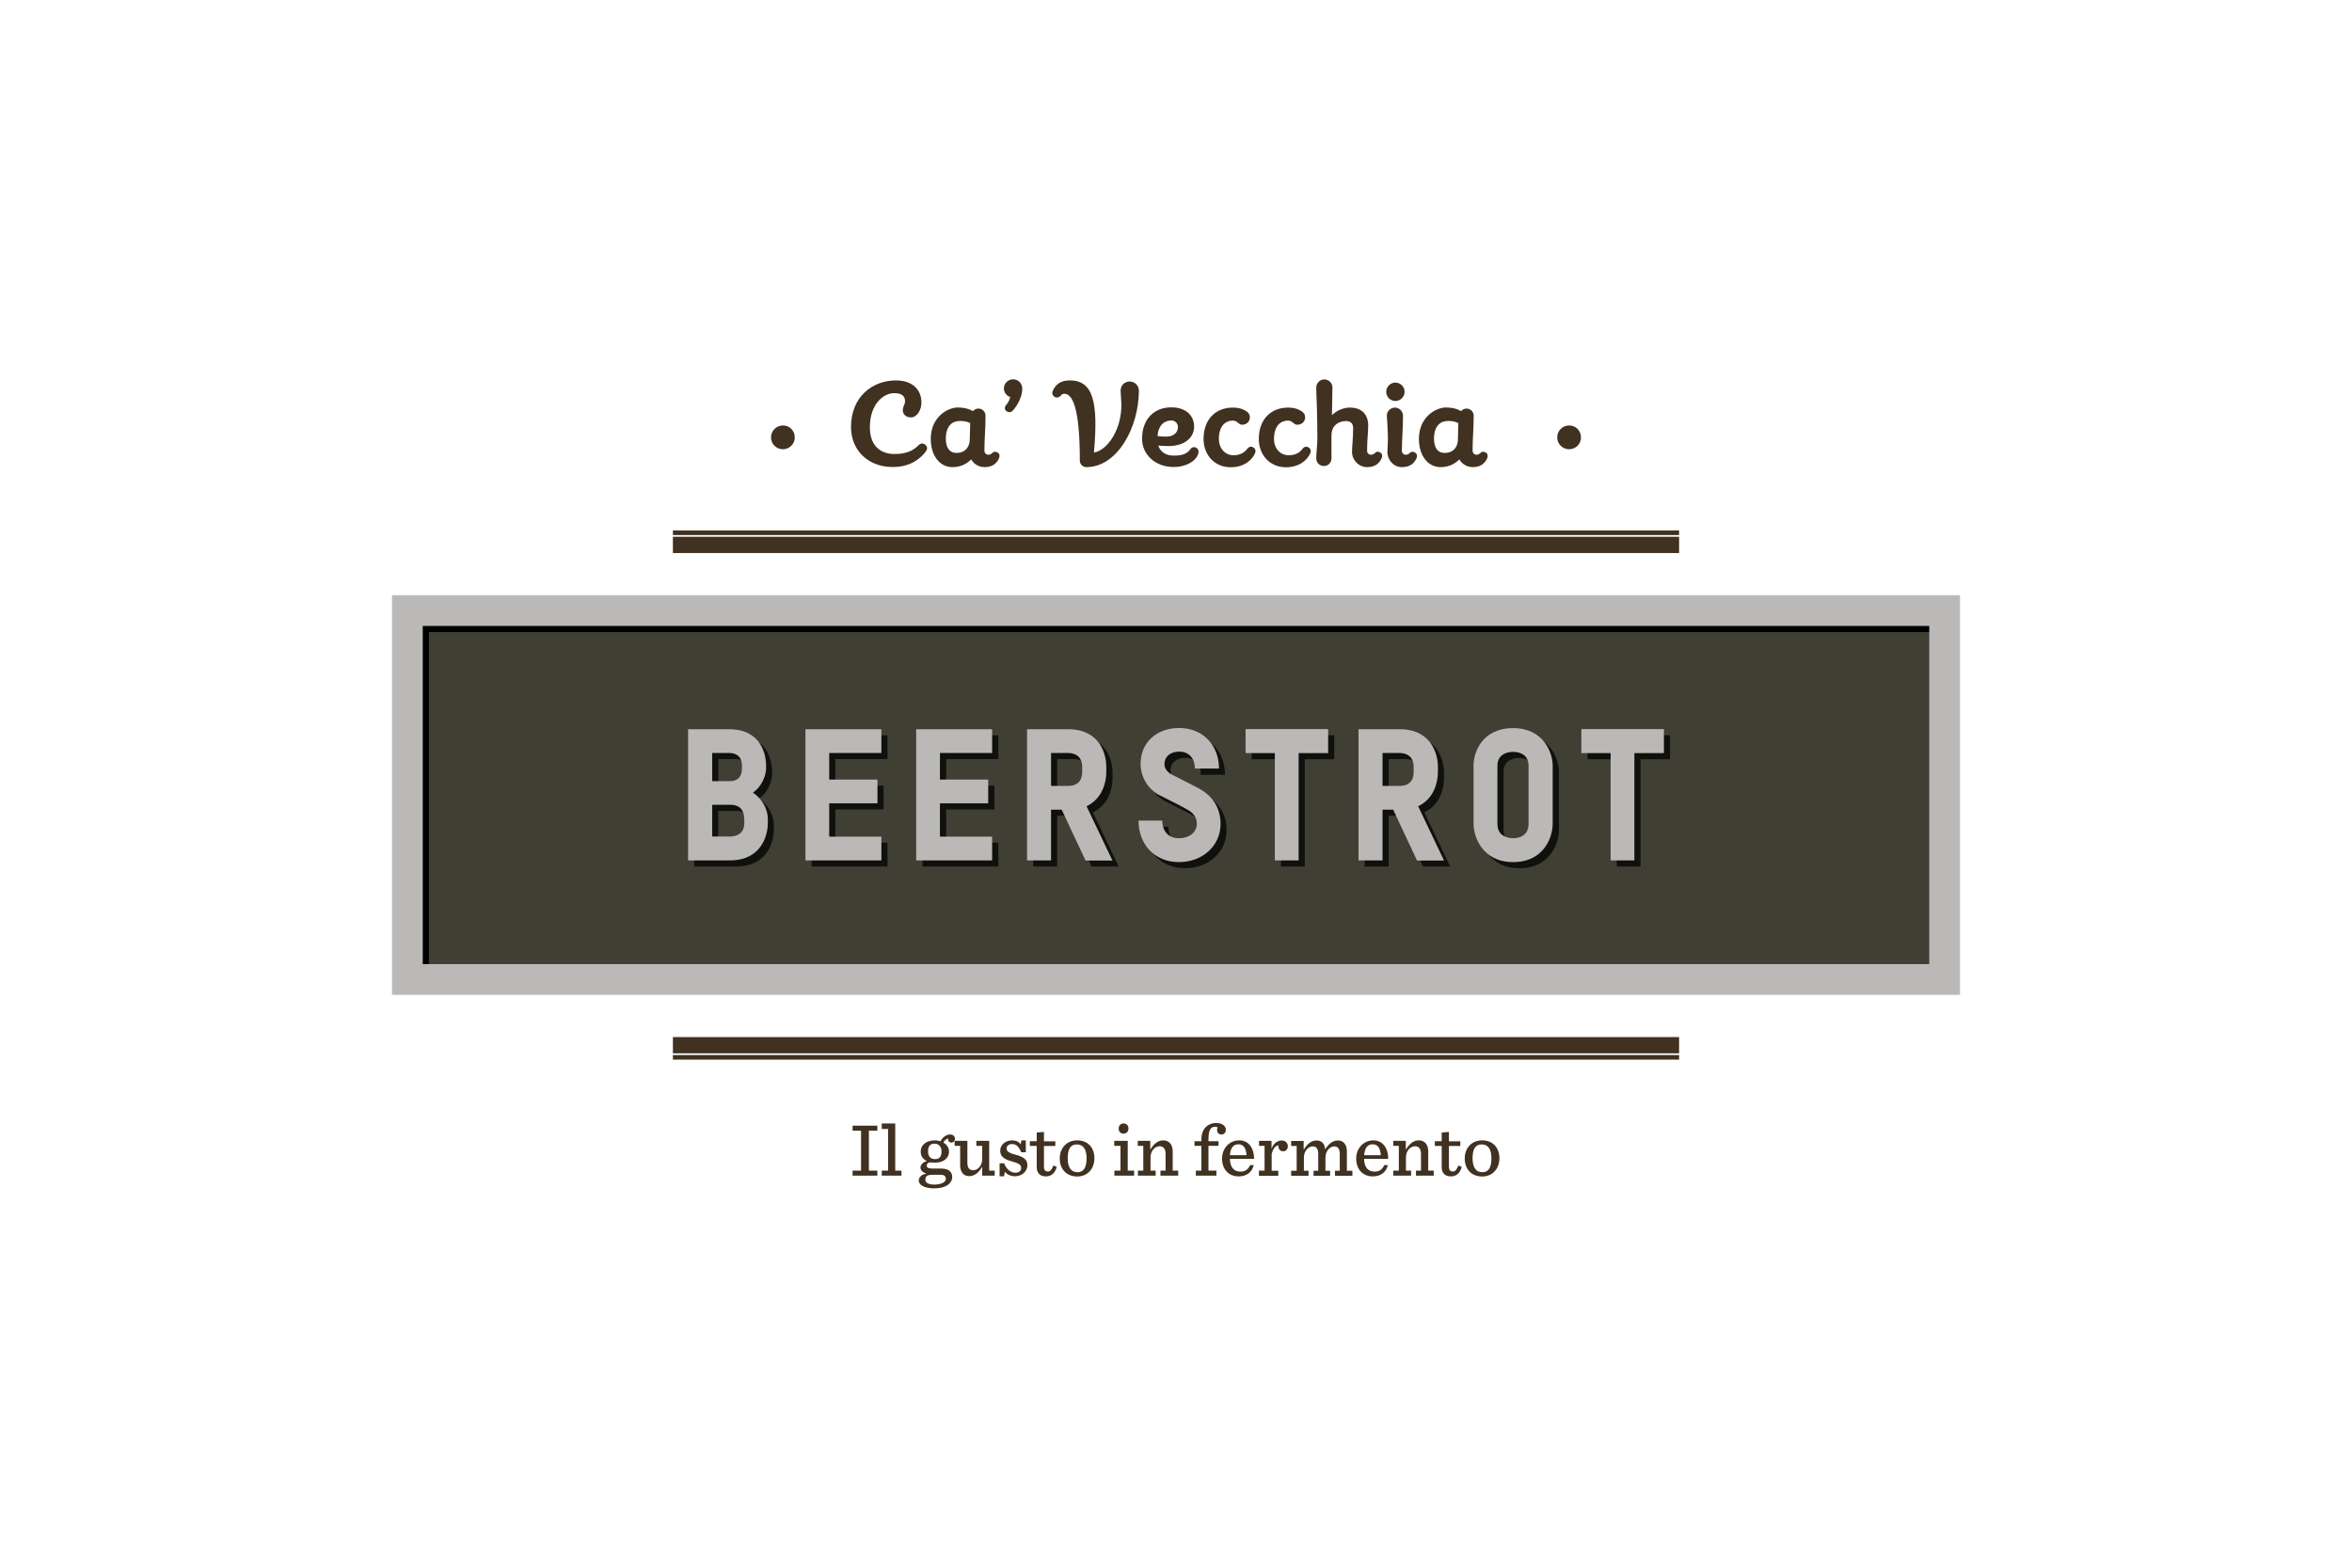 <?xml version="1.0" encoding="utf-8"?>
<!-- Generator: Adobe Illustrator 17.1.0, SVG Export Plug-In . SVG Version: 6.00 Build 0)  -->
<!DOCTYPE svg PUBLIC "-//W3C//DTD SVG 1.1//EN" "http://www.w3.org/Graphics/SVG/1.1/DTD/svg11.dtd">
<svg version="1.1" id="Livello_1" xmlns="http://www.w3.org/2000/svg" xmlns:xlink="http://www.w3.org/1999/xlink" x="0px" y="0px"
	 viewBox="0 0 1920 1280" enable-background="new 0 0 1920 1280" xml:space="preserve">
<rect x="0" y="0" fill="#FFFFFF" width="1920" height="1280"/>
<g>
	<g>
		<g>
			<line fill="none" stroke="#403120" stroke-width="13.281" x1="549.3" y1="444.9" x2="1370.7" y2="444.9"/>
			<line fill="none" stroke="#403120" stroke-width="3.765" x1="549.3" y1="435" x2="1370.7" y2="435"/>
		</g>
		<g>
			<line fill="none" stroke="#403120" stroke-width="13.281" x1="1370.7" y1="853.4" x2="549.3" y2="853.4"/>
			<line fill="none" stroke="#403120" stroke-width="3.765" x1="1370.7" y1="863.3" x2="549.3" y2="863.3"/>
		</g>
	</g>
	<g>
		<rect x="332.5" y="498.6" fill="#403F34" width="1254.9" height="301.2"/>
		<polygon points="350.1,788.7 350.1,516.1 1577.7,516.1 1577.7,491.1 325,491.1 325,788.7 		"/>
		<path fill="#BBB8B8" d="M1600,812.3H320V486h1280V812.3z M345.1,787.2h1229.8V511.1H345.1V787.2z"/>
		<g opacity="0.75">
			<g>
				<path d="M600.9,707.5h-34.2V600.4h33.4c25.9,0,30.2,20,30.2,29.9v1.8c0,6.3-3.8,15.4-10.8,20c7.5,4.8,12.2,13.4,12.2,21.5v3.5
					C631.8,686.9,626.7,707.5,600.9,707.5z M610.7,630.5c0-9.6-6.8-10.7-10.8-10.7h-13.5v23h14.5c4.4,0,9.9-1.5,9.9-11V630.5z
					 M612.5,673.8c0-9.9-6.5-11.7-11.1-11.7h-15.1V688h14.3c4.2,0,11.9-1.4,11.9-11.1V673.8z"/>
				<path d="M662.5,707.5V600.4h62v19.4h-42.6v21.7h39.4v19.4h-39.4v27.2h42.6v19.4H662.5z"/>
				<path d="M753,707.5V600.4h62v19.4h-42.6v21.7h39.4v19.4h-39.4v27.2h42.6v19.4H753z"/>
				<path d="M891.1,707.5l-19.4-41.4H863v41.4h-19.6V600.4H877c26,0,31.2,20.6,31.2,30.4v4.7c0,7.7-2.9,21.5-16.1,27.8l21.1,44.2
					H891.1z M888.4,631.2c0-9.9-7.5-11.4-11.7-11.4H863v26.9h14c4.2,0,11.4-1.3,11.4-11.4V631.2z"/>
				<path d="M967.4,708.9c-20,0-33-14.6-33-33.9h19.4c0,9.3,5.7,14.5,13.4,14.5c9,0,14.8-5,14.8-11.9c0-5.4-3.2-8.9-7.4-11.3
					c-4.1-2.4-11.3-6-23.2-12c-8.7-4.4-15.4-14.3-15.4-25.6c0-17.2,12.9-29.2,31.5-29.2c19.3,0,32.5,14,32.5,33.1h-19.7
					c0-8.9-5.4-13.8-12.8-13.8c-6.6,0-12,3.6-12,10.2c0,3.6,2.2,6.6,6.3,8.7c13,6.6,17.9,9,22,11.3c11.4,6.2,17.5,16.3,17.5,28.9
					C1001.3,695.8,986.5,708.9,967.4,708.9z"/>
				<path d="M1065.1,619.9v87.6h-19.4v-87.6h-23.9v-19.6h67.4v19.6H1065.1z"/>
				<path d="M1161.7,707.5l-19.4-41.4h-8.7v41.4H1114V600.4h33.6c26,0,31.2,20.6,31.2,30.4v4.7c0,7.7-2.9,21.5-16.1,27.8l21.1,44.2
					H1161.7z M1159,631.2c0-9.9-7.5-11.4-11.7-11.4h-13.7v26.9h14c4.2,0,11.4-1.3,11.4-11.4V631.2z"/>
				<path d="M1240.2,708.9c-25.1,0-32.2-20.9-32.2-31.2v-47.9c0-9.9,6.5-30.3,32.4-30.3c24.8,0,32.2,20.3,32.2,30.4v47.9
					C1272.5,688.1,1265.7,708.9,1240.2,708.9z M1252.8,630.2c0-9.9-8.6-11.3-12.5-11.3c-4.2,0-12.9,1.4-12.9,11.3v47.6
					c0,10.1,8.7,11.6,12.9,11.6c3.9,0,12.5-1.5,12.5-11.6V630.2z"/>
				<path d="M1339.2,619.9v87.6h-19.4v-87.6h-23.9v-19.6h67.4v19.6H1339.2z"/>
			</g>
		</g>
		<g>
			<g>
				<path fill="#BBB8B8" d="M595.9,702.5h-34.2V595.4h33.4c25.9,0,30.3,20,30.3,30v1.8c0,6.3-3.8,15.3-10.8,20
					c7.5,4.8,12.2,13.4,12.2,21.5v3.5C626.8,681.9,621.6,702.5,595.9,702.5z M605.7,625.5c0-9.6-6.8-10.7-10.8-10.7h-13.5v23h14.4
					c4.4,0,9.9-1.5,9.9-11V625.5z M607.5,668.8c0-9.9-6.5-11.7-11.1-11.7h-15V683h14.3c4.2,0,11.9-1.3,11.9-11.1V668.8z"/>
				<path fill="#BBB8B8" d="M657.5,702.5V595.4h62v19.4h-42.6v21.7h39.4v19.4h-39.4v27.2h42.6v19.4H657.5z"/>
				<path fill="#BBB8B8" d="M747.9,702.5V595.4h62v19.4h-42.6v21.7h39.4v19.4h-39.4v27.2h42.6v19.4H747.9z"/>
				<path fill="#BBB8B8" d="M886.1,702.5l-19.4-41.4h-8.7v41.4h-19.6V595.4H872c26,0,31.1,20.6,31.1,30.4v4.7
					c0,7.7-2.9,21.5-16.1,27.8l21.1,44.3H886.1z M883.4,626.2c0-9.9-7.5-11.4-11.7-11.4h-13.7v26.9h14c4.2,0,11.4-1.4,11.4-11.4
					V626.2z"/>
				<path fill="#BBB8B8" d="M962.4,703.9c-20,0-33-14.6-33-33.9h19.4c0,9.3,5.7,14.4,13.4,14.4c9,0,14.8-5,14.8-11.9
					c0-5.4-3.2-8.9-7.4-11.3c-4.1-2.4-11.3-6-23.2-12c-8.7-4.4-15.3-14.3-15.3-25.6c0-17.2,12.9-29.2,31.5-29.2
					c19.3,0,32.5,14,32.5,33.1h-19.7c0-8.9-5.4-13.8-12.8-13.8c-6.6,0-12,3.6-12,10.2c0,3.6,2.3,6.6,6.3,8.7
					c12.9,6.6,17.9,9,22,11.3c11.4,6.2,17.5,16.3,17.5,28.9C996.3,690.8,981.5,703.9,962.4,703.9z"/>
				<path fill="#BBB8B8" d="M1060.1,614.9v87.6h-19.4v-87.6h-23.9v-19.6h67.4v19.6H1060.1z"/>
				<path fill="#BBB8B8" d="M1156.7,702.5l-19.4-41.4h-8.7v41.4H1109V595.4h33.6c26,0,31.2,20.6,31.2,30.4v4.7
					c0,7.7-2.9,21.5-16.1,27.8l21.1,44.3H1156.7z M1154,626.2c0-9.9-7.5-11.4-11.7-11.4h-13.7v26.9h14c4.2,0,11.4-1.4,11.4-11.4
					V626.2z"/>
				<path fill="#BBB8B8" d="M1235.1,703.9c-25.1,0-32.2-20.9-32.2-31.2v-47.9c0-9.9,6.5-30.3,32.4-30.3c24.8,0,32.2,20.3,32.2,30.4
					v47.8C1267.5,683.1,1260.7,703.9,1235.1,703.9z M1247.8,625.2c0-9.9-8.6-11.3-12.5-11.3c-4.2,0-12.9,1.4-12.9,11.3v47.6
					c0,10.1,8.7,11.6,12.9,11.6c3.9,0,12.5-1.5,12.5-11.6V625.2z"/>
				<path fill="#BBB8B8" d="M1334.2,614.9v87.6h-19.4v-87.6h-23.9v-19.6h67.4v19.6H1334.2z"/>
			</g>
		</g>
	</g>
	<g>
		<g>
			<path fill="#403120" d="M694.7,348.8c0-25.3,17.9-38.2,36.7-38.2c14.2,0,20.8,8.3,20.8,18c0,6.2-3.6,12.2-8.6,12.2
				c-4,0-6.6-2.5-6.6-5.8c0-3.3,1.8-4.7,1.8-7.3c0-3.7-1.8-6.7-8.9-6.7c-8.6,0-19.8,8.8-19.8,27.8c0,16,9.5,21.9,20.1,21.9
				c11.8,0,16.5-4.1,20-7.5c0.7-0.7,1.7-1.1,2.6-1.1c2,0,4,1.9,4,3.9c0,0.7-0.3,1.6-0.9,2.4c-4.1,5.7-12.4,12.9-27,12.9
				C708.4,381.4,694.7,367.3,694.7,348.8z"/>
			<path fill="#403120" d="M792.8,375.1c-3.1,3-7.7,6.3-15.3,6.3c-10.6,0-17.7-9.7-17.7-23c0-18.1,14-25.7,22.1-25.7
				c4,0,8.7,0.8,12.3,3c1.1-1.3,2.7-2.1,4.5-2.1c3.2,0,5.8,2.6,5.8,5.8c0,11.5-0.9,18.1-0.9,28.8c0.1,1.7,1.4,3.1,3.1,3.1
				c1.3,0,2.5-0.5,3.4-1.5c1.2-1.3,3.2-1.2,4.7,0c1.5,1.2,1.4,3.1,0.4,5.1c-1.7,3.1-4.6,6.5-11.5,6.5
				C799,381.4,794.9,378.8,792.8,375.1z M791.6,359.7l0.4-14.2c0,0-2.6-1.8-8.4-1.8c-5.8,0-11.5,3.5-11.5,14.6
				c0,7.5,3.4,11.5,8.4,11.5C788.6,369.9,791.4,364.1,791.6,359.7z"/>
			<path fill="#403120" d="M827,309.7c4.2,0,7.5,3.4,7.5,7.5c0,9.1-6.7,17.1-8.1,18.4c-1.4,1.3-3.5,1.2-5,0c-1.5-1.2-1.4-3.6,0-5
				c0.9-0.9,2.4-3,3.3-6.4c-3-1-5.2-3.7-5.2-7.1C819.5,313.1,822.9,309.7,827,309.7z"/>
			<path fill="#403120" d="M922.2,311.5c4.2,0,7.5,3.4,7.5,7.5c0,29.5-17.3,62.4-42.9,62.4c-2.8,0-5.3-2.3-5.3-5.3
				c0-44.5-6.4-54.6-12.7-54.6c-1.1,0-2,0.4-2.8,1.4c-1.2,1.6-3.4,2.2-5.2,1.1c-1.5-1-2.3-2.7-1.4-4.9c2.5-5.6,6.8-8.5,14-8.5
				c18.7,0,23.4,17.1,19.6,58.9c10.3-1.8,18.9-15.1,21.4-28.4c2-10.4,0.4-16.7,0.4-22.1C914.7,314.8,918,311.5,922.2,311.5z"/>
			<path fill="#403120" d="M971.8,366.7c0.7-1.1,1.8-1.6,2.9-1.6c2.1,0,3.7,1.8,3.7,3.5c0,6.2-8.5,12.7-20.4,12.7
				c-15,0-25.7-10.3-25.7-23c0-16.2,9.9-25.7,23.9-25.7c11.5,0,18.6,6.3,18.6,15.9c0,7.2-5.8,15.7-21.2,15.7c-3.1,0-5.9-0.2-8.1-0.4
				c1.8,5.3,6.3,8.2,12.5,8.2C965.6,372.1,969.2,370.3,971.8,366.7z M944.9,356c1.6,0.3,4.1,0.5,7,0.5c6.7,0,9.7-3.8,9.7-7.9
				c0-2.9-2.4-5.3-5.3-5.3C950.5,343.3,945.6,347.1,944.9,356z"/>
			<path fill="#403120" d="M1018.3,366.3c1.1-1.5,2.8-2,4.5-1.2c1.8,1,2.6,2.6,1.8,4.8c-2.5,5.8-9.1,11.6-20,11.6
				c-13.3,0-22.1-10.3-22.1-23c0-16.2,9.9-25.7,23.9-25.7c5.9,0,9.8,1.8,12.2,3.9c1.3,1.2,1.7,2.6,1.7,4.1c0,3.2-2.4,6-6.5,6
				c-2.5,0-3.8-3.4-7.3-3.4c-6.2,0-11.5,4.4-11.5,15c0,8,5.3,13.3,11.9,13.3C1011.8,371.7,1015.7,369.9,1018.3,366.3z"/>
			<path fill="#403120" d="M1063.4,366.3c1.1-1.5,2.8-2,4.5-1.2c1.8,1,2.6,2.6,1.8,4.8c-2.5,5.8-9.1,11.6-20,11.6
				c-13.3,0-22.1-10.3-22.1-23c0-16.2,9.9-25.7,23.9-25.7c5.9,0,9.8,1.8,12.2,3.9c1.3,1.2,1.7,2.6,1.7,4.1c0,3.2-2.4,6-6.6,6
				c-2.5,0-3.8-3.4-7.3-3.4c-6.2,0-11.5,4.4-11.5,15c0,8,5.3,13.3,11.9,13.3C1057,371.7,1060.9,369.9,1063.4,366.3z"/>
			<path fill="#403120" d="M1103.7,369c0-5.3,0.9-10.6,0.9-19.5c0-3-1.4-5.7-5.8-5.7c-5.5,0-11.9,3-11.9,11.9v18.6
				c0,3.5-2.7,6.2-6.2,6.2c-3.4,0-6.2-2.7-6.2-6.2c0-4,0.9-11.5,0.9-15.9c0-25.7-0.9-34.5-0.9-42c0-3.6,3-6.6,6.6-6.6
				c3.6,0,6.6,3,6.6,6.6c0,7.3-0.4,15.9-0.4,22.6c4.2-4.2,9.8-6.2,14.6-6.2c13.5,0,15,10.3,15,14.2c0,7.1-0.9,10.6-0.9,21.2
				c0,1.7,1.4,3.1,3.1,3.1c1.3,0,2.5-0.5,3.4-1.5c1.2-1.3,3.2-1.2,4.7,0c1.5,1.2,1.4,3.1,0.3,5.1c-1.7,3.1-4.6,6.5-11.5,6.5
				C1109.3,381.4,1103.7,375.8,1103.7,369z"/>
			<path fill="#403120" d="M1139.1,312.4c4.2,0,7.5,3.4,7.5,7.5s-3.4,7.5-7.5,7.5c-4.2,0-7.5-3.4-7.5-7.5S1135,312.4,1139.1,312.4z
				 M1132.6,369c0-3.1,0.4-6.2,0.4-10.6c0-7.5-0.9-19-0.9-19c0-3.6,3-6.6,6.6-6.6c3.6,0,6.6,3,6.6,6.6c0,11.5-0.9,18.1-0.9,28.8
				c0,1.7,1.4,3.1,3.1,3.1c1.3,0,2.5-0.5,3.4-1.5c1.2-1.3,3.2-1.2,4.7,0c1.5,1.2,1.4,3.1,0.4,5.1c-1.7,3.1-4.6,6.5-11.5,6.5
				C1137.7,381.4,1132.6,375.8,1132.6,369z"/>
			<path fill="#403120" d="M1191.3,375.1c-3.1,3-7.7,6.3-15.3,6.3c-10.6,0-17.7-9.7-17.7-23c0-18.1,14-25.7,22.1-25.7
				c4,0,8.7,0.8,12.3,3c1.1-1.3,2.7-2.1,4.5-2.1c3.2,0,5.8,2.6,5.8,5.8c0,11.5-0.9,18.1-0.9,28.8c0.1,1.7,1.4,3.1,3.1,3.1
				c1.3,0,2.5-0.5,3.4-1.5c1.2-1.3,3.2-1.2,4.7,0c1.5,1.2,1.4,3.1,0.4,5.1c-1.7,3.1-4.6,6.5-11.5,6.5
				C1197.5,381.4,1193.4,378.8,1191.3,375.1z M1190.1,359.7l0.4-14.2c0,0-2.6-1.8-8.4-1.8c-5.8,0-11.5,3.5-11.5,14.6
				c0,7.5,3.4,11.5,8.4,11.5C1187.1,369.9,1189.9,364.1,1190.1,359.7z"/>
		</g>
		<g>
			<path fill="#403120" d="M648.8,357.1c0,5.4-4.4,9.7-9.7,9.7c-5.4,0-9.7-4.3-9.7-9.7c0-5.4,4.4-9.7,9.7-9.7
				C644.5,347.3,648.8,351.7,648.8,357.1z"/>
			<path fill="#403120" d="M1290.6,357.1c0,5.4-4.3,9.7-9.7,9.7c-5.4,0-9.7-4.3-9.7-9.7c0-5.4,4.3-9.7,9.7-9.7
				C1286.3,347.3,1290.6,351.7,1290.6,357.1z"/>
		</g>
	</g>
	<g>
		<g>
			<path fill="#403120" d="M696,955.8h6.9v-32.6H696v-4.1h20.2v4.1h-6.9v32.6h6.9v4.1H696V955.8z"/>
			<path fill="#403120" d="M719.8,955.8h5.2v-34h-5.2v-4.5h11v38.5h5.1v4.1h-16.1V955.8z"/>
			<path fill="#403120" d="M763.2,949.3c-1.4,0-2.5-0.2-3.7-0.2c-2,0-3,1.3-3,2.5c0,1.5,1.1,2.5,4.2,2.5h7.5c6.5,0,9.1,2.9,9.1,6.9
				c0,5-4.8,9.3-14.8,9.3c-7.6,0-12.5-2.7-12.5-6.4c0-2.6,2.4-5.1,5.9-5.5v-0.3c-3.3-1.1-4.5-3-4.5-5c0-2.1,2.4-4.5,5.3-5.1
				c-3.1-1.5-5.1-3.8-5.1-7.6c0-5.9,5-9.3,11.6-9.3c1.5,0,3.1,0.3,4.5,0.7c1.9-3.2,4.6-5.5,7.9-5.5c2.4,0,4,1.5,4,3.5
				c0,1.7-1.2,3.1-2.9,3.1c-1.7,0-2.7-1-2.7-2.5c0-0.2,0-0.4,0.1-0.7c-1.1-0.3-3,1.2-4,3.2c2.8,1.6,4.6,4.2,4.6,7.3
				C774.7,946,769.8,949.3,763.2,949.3z M772.1,962.5c0-2-1.1-3.3-4.3-3.3h-7c-3.7,0-5.4,1.3-5.4,3.8c0,2.1,1.4,4.2,7.4,4.2
				C768.3,967.1,772.1,965.3,772.1,962.5z M768.6,940.1c0-3.6-2-6.3-5.7-6.3c-3.5,0-5.3,1.9-5.3,6.3c0,4.4,2.2,6.3,5.8,6.3
				C766.8,946.5,768.6,944.4,768.6,940.1z"/>
			<path fill="#403120" d="M783.8,951.4v-15.8h-4.5v-4.1h10.4v17.8c0,2.2,0.4,4,1.5,5c0.7,0.7,1.8,1.2,3.2,1.2
				c3.5,0,7.4-3.4,7.4-9.1v-10.8H797v-4.1h10.5v24.3h4.5v4.1h-10.2v-7.2c-3.2,5.3-6.6,7.6-10.7,7.6
				C786.6,960.3,783.8,957,783.8,951.4z"/>
			<path fill="#403120" d="M815.9,949.8h3.8c1.6,4.5,5.1,7.7,9.1,7.7c3.4,0,4.8-1.7,4.8-4c0-2.5-1.9-3.6-7.5-5.2
				c-6.8-1.9-9.6-4.3-9.6-8.8c0-4.6,4-8.4,9.8-8.4c2.9,0,5.5,1.1,6.9,3.3l0.6-3.3h3.6v9.7h-3.7c-1.9-4.1-3.7-6.7-7.6-6.7
				c-2.2,0-4.4,1.2-4.4,3.6c0,2.5,2.2,3.8,7.3,5.1c6.6,1.8,9.7,3.9,9.7,8.7c0,4.3-3.8,8.9-10.2,8.9c-3.5,0-6.5-1.5-8.2-3.7l-0.7,3.7
				h-3.6V949.8z"/>
			<path fill="#403120" d="M852.2,924.2v7.7h9.3v3.8h-9.3v16.7c0,2.8,0.8,4.1,3.4,4.1c1.7,0,3.1-1.6,4.3-4.9l2.8,1.2
				c-1.6,5.5-4.9,7.7-8.9,7.7c-4.9,0-7.5-2.9-7.5-7.6v-17.3h-5.6v-3.8h5.6v-7.1L852.2,924.2z"/>
			<path fill="#403120" d="M865.1,945.9c0-8.6,5.7-14.8,14.2-14.8c8.8,0,14.1,6,14.1,14.6c0,8.7-5.7,14.9-14.1,14.9
				C870.5,960.5,865.1,954.5,865.1,945.9z M887,945.7c0-7.8-3-11.3-8-11.3c-4.9,0-7.4,3.5-7.4,11.3c0,7.8,3,11.4,8,11.4
				C884.4,957.1,887,953.6,887,945.7z"/>
			<path fill="#403120" d="M909.6,955.8h5.1v-20.2h-5.1v-4.1h11v24.3h5.2v4.1h-16.1V955.8z M913.2,921.5c0-2.5,1.6-4.2,4-4.2
				c2.4,0,4,1.6,4,4.1c0,2.5-1.6,4.2-4,4.2C914.8,925.6,913.2,924,913.2,921.5z"/>
			<path fill="#403120" d="M928.8,955.8h4.5v-20.2h-4.5v-4.1h10.2v7.2c3.2-5.3,6.6-7.6,10.7-7.6c4.5,0,7.6,3.3,7.6,8.9v15.8h4.5v4.1
				h-14.5v-4.1h4.2v-13.7c0-2.1-0.5-3.9-1.6-5c-0.8-0.8-1.9-1.2-3.3-1.2c-3.5,0-7.4,3.4-7.4,9.1v10.8h4.2v4.1h-14.5V955.8z"/>
			<path fill="#403120" d="M976.2,955.8h4.5v-20.2h-5.6v-3.8h5.6v-1.3c0-9.8,6.3-13.6,12-13.6c5.1,0,8,2.5,8,5.6
				c0,2-1.4,3.8-3.4,3.8c-2.2,0-3.8-1.2-3.8-3.8c0-0.5,0.2-1.4,0.5-2c-0.5-0.3-1.1-0.5-2.2-0.5c-3.2,0-5.3,2.2-5.3,10.2v1.6h8.2v3.8
				h-8.2v20.2h6.5v4.1h-16.8V955.8z"/>
			<path fill="#403120" d="M1004,946.1c0.2,7,3.2,10.5,8.7,10.5c3.5,0,6.1-1.5,7.8-5.3h3c-1.6,6.1-6.1,9.2-12.3,9.2
				c-8.7,0-13.6-6.3-13.6-14.4c0-8.5,5.9-15,14-15c8.5,0,12.3,7.6,12.1,15.1H1004z M1004,943.2h13.6c-0.4-5.3-2.2-8.9-6.6-8.9
				C1007.1,934.3,1004.5,936.8,1004,943.2z"/>
			<path fill="#403120" d="M1027.8,955.8h4.5v-20.2h-4.5v-4.1h10.2v6.6c1.4-4.8,5.2-6.9,8.4-6.9c3.1,0,4.9,2.2,4.9,4.8
				c0,2.2-1.6,4-3.7,4c-2.2,0-3.9-1.3-3.9-3.7c0-0.3,0.1-0.7,0.1-1c-2.8-0.1-4.7,3-5.7,6.8v13.8h5.4v4.1h-15.8V955.8z"/>
			<path fill="#403120" d="M1092.2,931.2c4.5,0,7.3,3.3,7.3,8.9v15.8h4.5v4.1h-14.2v-4.1h3.9v-13.7c0-2.2-0.4-4-1.5-5.1
				c-0.7-0.7-1.7-1.1-3.1-1.1c-3.1,0-7.1,3.4-7.1,9.1v10.8h3.8v4.1h-13.5v-4.1h3.8v-13.7c0-2.2-0.4-4-1.5-5.1
				c-0.7-0.7-1.7-1.1-3.1-1.1c-3.1,0-7.1,3.4-7.1,9.1v10.8h3.8v4.1H1054v-4.1h4.5v-20.2h-4.5v-4.1h10.2v7.2
				c3.2-5.3,6.7-7.6,10.4-7.6c4,0,6.8,2.2,7.1,7.3C1085.1,933.2,1088.5,931.2,1092.2,931.2z"/>
			<path fill="#403120" d="M1113.5,946.1c0.2,7,3.2,10.5,8.7,10.5c3.5,0,6.1-1.5,7.8-5.3h3c-1.6,6.1-6.1,9.2-12.3,9.2
				c-8.7,0-13.6-6.3-13.6-14.4c0-8.5,5.9-15,14-15c8.5,0,12.3,7.6,12.1,15.1H1113.5z M1113.6,943.2h13.6c-0.4-5.3-2.2-8.9-6.6-8.9
				C1116.7,934.3,1114.1,936.8,1113.6,943.2z"/>
			<path fill="#403120" d="M1137.4,955.8h4.5v-20.2h-4.5v-4.1h10.2v7.2c3.2-5.3,6.6-7.6,10.7-7.6c4.5,0,7.6,3.3,7.6,8.9v15.8h4.5
				v4.1h-14.5v-4.1h4.1v-13.7c0-2.1-0.5-3.9-1.6-5c-0.8-0.8-1.9-1.2-3.3-1.2c-3.5,0-7.4,3.4-7.4,9.1v10.8h4.2v4.1h-14.5V955.8z"/>
			<path fill="#403120" d="M1182.8,924.2v7.7h9.3v3.8h-9.3v16.7c0,2.8,0.8,4.1,3.4,4.1c1.7,0,3.1-1.6,4.3-4.9l2.8,1.2
				c-1.6,5.5-4.9,7.7-8.9,7.7c-5,0-7.5-2.9-7.5-7.6v-17.3h-5.6v-3.8h5.6v-7.1L1182.8,924.2z"/>
			<path fill="#403120" d="M1195.7,945.9c0-8.6,5.7-14.8,14.2-14.8c8.8,0,14.1,6,14.1,14.6c0,8.7-5.7,14.9-14.1,14.9
				C1201,960.5,1195.7,954.5,1195.7,945.9z M1217.5,945.7c0-7.8-3-11.3-8-11.3c-4.9,0-7.4,3.5-7.4,11.3c0,7.8,3,11.4,8,11.4
				C1214.9,957.1,1217.5,953.6,1217.5,945.7z"/>
		</g>
	</g>
</g>
</svg>

